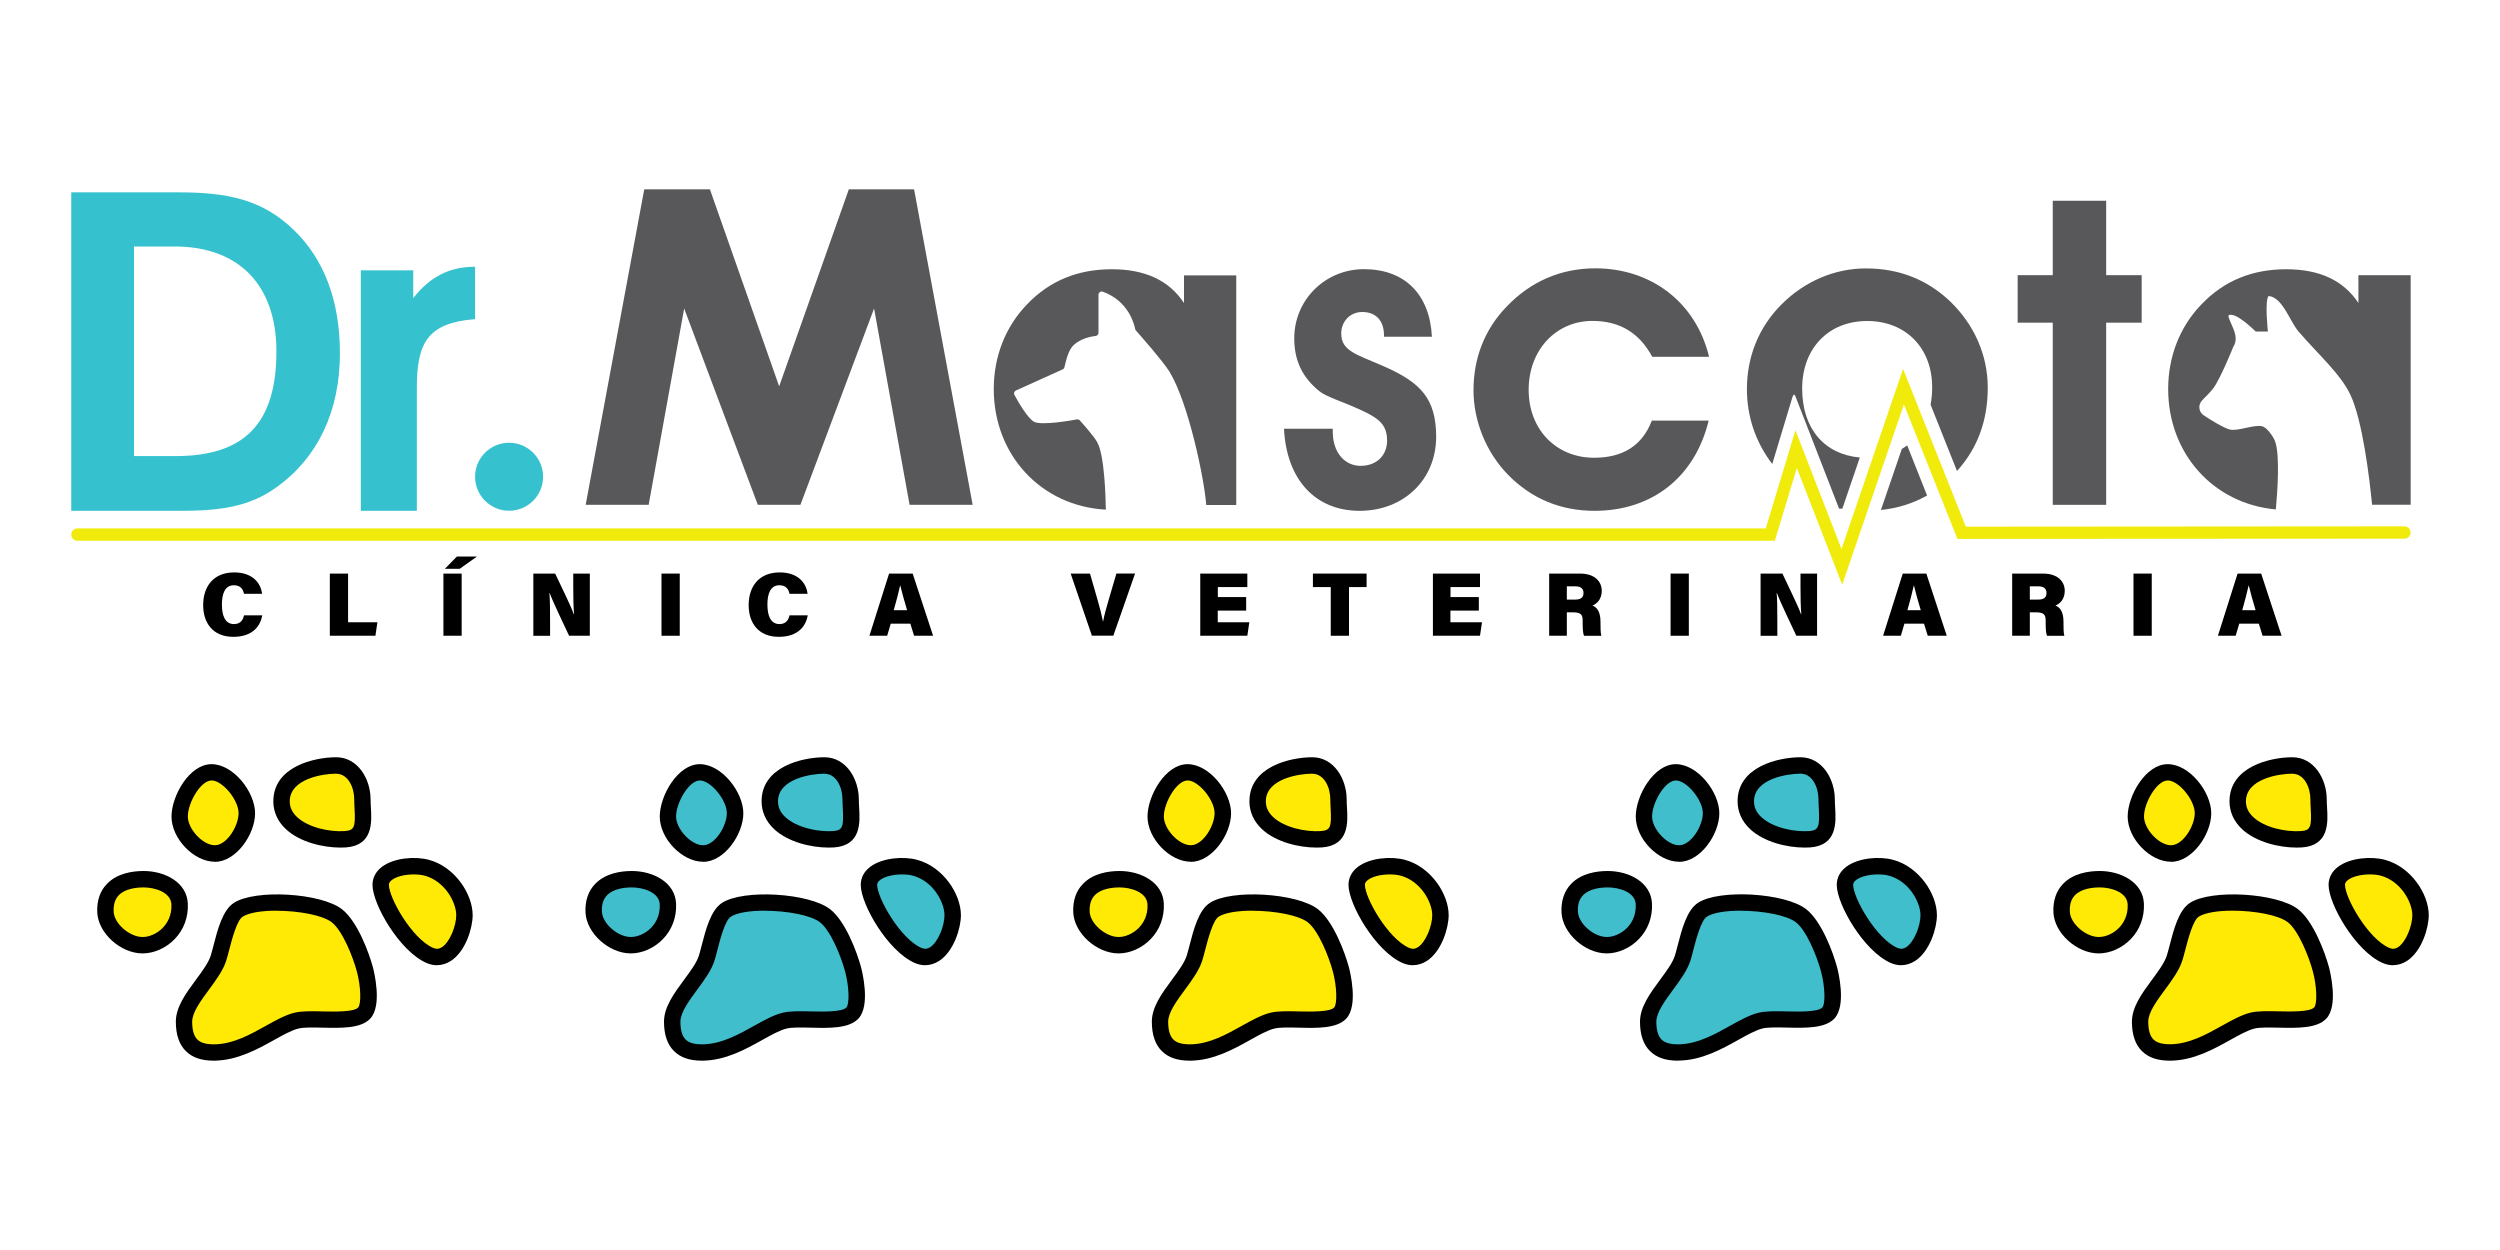 <?xml version="1.0" encoding="UTF-8"?><svg id="Capa_2" xmlns="http://www.w3.org/2000/svg" viewBox="0 0 300 150"><defs><style>.cls-1{fill:#f0eb0b;}.cls-2{fill:#ffea06;}.cls-3{fill:#40becb;}.cls-4{fill:#35c2ce;}.cls-5{fill:#58575a;}</style></defs><g><path d="m31.47,73.83c-.27,1.56-1.42,2.59-3.47,2.59-2.44,0-3.62-1.65-3.62-3.81s1.17-3.92,3.73-3.92c2.19,0,3.19,1.27,3.34,2.57h-2.17c-.1-.54-.41-1.03-1.22-1.03-1.06,0-1.43,1.01-1.43,2.31,0,1.18.3,2.35,1.45,2.35.87,0,1.11-.63,1.21-1.05h2.18Z"/><path d="m39.58,68.83h2.19v5.84h3.52l-.24,1.62h-5.47v-7.46Z"/><path d="m55.4,68.83v7.46h-2.19v-7.46h2.19Zm1.84-2.05l-2.08,1.48h-1.78l1.45-1.48h2.42Z"/><path d="m64,76.29v-7.46h2.62c.79,1.68,1.92,3.95,2.23,4.87h.04c-.08-.78-.1-2.09-.1-3.28v-1.59h1.99v7.46h-2.49c-.63-1.35-1.98-4.15-2.33-5.13h-.03c.07.7.08,2.15.08,3.46v1.68h-2Z"/><path d="m81.57,68.83v7.46h-2.19v-7.46h2.19Z"/><path d="m96.93,73.83c-.27,1.56-1.42,2.59-3.47,2.59-2.44,0-3.62-1.65-3.62-3.81s1.17-3.92,3.73-3.92c2.19,0,3.19,1.27,3.34,2.57h-2.17c-.1-.54-.41-1.03-1.22-1.03-1.06,0-1.43,1.01-1.43,2.31,0,1.18.3,2.35,1.45,2.35.87,0,1.11-.63,1.21-1.05h2.18Z"/><path d="m106.89,74.84l-.43,1.45h-2.13l2.36-7.46h2.83l2.45,7.46h-2.28l-.45-1.45h-2.34Zm1.96-1.62c-.35-1.17-.64-2.21-.81-2.94h-.03c-.17.8-.46,1.87-.76,2.94h1.6Z"/><path d="m131.03,76.29l-2.55-7.46h2.32l.92,3.2c.29,1,.46,1.68.63,2.52h.03c.14-.77.34-1.46.64-2.5l.95-3.23h2.24l-2.61,7.46h-2.58Z"/><path d="m149.53,73.27h-3.4v1.4h3.79l-.24,1.62h-5.65v-7.46h5.65v1.62h-3.54v1.2h3.4v1.62Z"/><path d="m159.68,70.45h-2.13v-1.62h6.44v1.62h-2.11v5.84h-2.19v-5.84Z"/><path d="m177.45,73.27h-3.4v1.4h3.79l-.24,1.62h-5.65v-7.46h5.65v1.62h-3.54v1.2h3.4v1.62Z"/><path d="m188.02,73.47v2.82h-2.12v-7.46h3.7c1.76,0,2.61.94,2.61,2.07,0,1.03-.6,1.56-1.12,1.77.47.16.97.66.97,1.93v.31c0,.46.01,1.07.1,1.39h-2.08c-.13-.32-.16-.86-.16-1.63v-.19c0-.64-.15-1-1.12-1h-.77Zm0-1.52h1.01c.73,0,.99-.3.99-.8s-.31-.79-.98-.79h-1.02v1.59Z"/><path d="m202.66,68.83v7.46h-2.19v-7.46h2.19Z"/><path d="m211.27,76.29v-7.46h2.62c.78,1.68,1.92,3.95,2.23,4.87h.04c-.08-.78-.1-2.09-.1-3.28v-1.59h1.99v7.46h-2.49c-.63-1.35-1.98-4.15-2.33-5.13h-.03c.07.7.08,2.15.08,3.46v1.68h-2Z"/><path d="m228.53,74.84l-.43,1.45h-2.13l2.36-7.46h2.83l2.45,7.46h-2.28l-.45-1.45h-2.34Zm1.96-1.62c-.35-1.17-.64-2.21-.81-2.94h-.03c-.17.8-.46,1.87-.76,2.94h1.6Z"/><path d="m243.58,73.47v2.82h-2.12v-7.46h3.7c1.76,0,2.61.94,2.61,2.07,0,1.03-.6,1.56-1.12,1.77.47.16.97.66.97,1.93v.31c0,.46.01,1.07.1,1.39h-2.08c-.13-.32-.16-.86-.16-1.63v-.19c0-.64-.15-1-1.12-1h-.77Zm0-1.52h1.01c.73,0,.99-.3.99-.8s-.32-.79-.98-.79h-1.02v1.59Z"/><path d="m258.21,68.83v7.46h-2.19v-7.46h2.19Z"/><path d="m268.71,74.84l-.43,1.45h-2.13l2.36-7.46h2.83l2.45,7.46h-2.28l-.45-1.45h-2.34Zm1.96-1.62c-.35-1.17-.64-2.21-.81-2.94h-.03c-.17.8-.46,1.87-.76,2.94h1.6Z"/></g><circle class="cls-4" cx="61.09" cy="57.21" r="4.08"/><g><path class="cls-4" d="m8.55,61.29V23.08h12.79c6.02,0,10.16.86,13.97,4.57,3.6,3.49,5.48,8.49,5.48,14.73,0,6.93-2.63,12.52-7.58,16.07-3.33,2.42-6.93,2.85-11.66,2.85h-13.01Zm24.62-19.13c0-7.95-4.52-12.58-12.2-12.58h-4.89v25.15h5c8.22,0,12.09-3.87,12.09-12.58Z"/><path class="cls-4" d="m50.02,46.57v14.73h-6.72v-28.86h6.29v3.33c1.99-2.53,4.3-3.76,7.42-3.76v6.29c-5.75.43-6.99,2.9-6.99,8.28Z"/></g><path class="cls-5" d="m109.15,60.58l-4.26-23.56-8.84,23.56h-5.11l-8.84-23.56-4.26,23.56h-7.56l7.03-37.86h7.88l8.31,23.64,8.36-23.64h7.83l7.03,37.86h-7.56Z"/><path class="cls-5" d="m159.93,51.8c0,2.51,1.44,4.1,3.34,4.1s3.18-1.23,3.18-3.03-.87-2.62-2.98-3.59c-2.41-1.13-4.31-1.64-5.18-2.36-2-1.64-2.98-3.64-2.98-6.31,0-4.67,3.75-8.31,8.36-8.31,4.87,0,7.9,2.98,8.16,8.11h-5.75v-.15c0-1.8-.98-2.82-2.62-2.82-1.44,0-2.51,1.13-2.51,2.57,0,2.15,1.85,2.51,5.23,4,4.26,1.9,6.16,3.8,6.16,8.41,0,5.13-3.9,8.88-9.18,8.88s-8.77-3.69-9.08-9.85h5.85v.36Z"/><path class="cls-5" d="m191.08,38.51c-4.31,0-7.64,3.44-7.64,8.26s3.34,8.16,7.85,8.16c3.49,0,5.8-1.49,6.93-4.46h6.82c-1.64,6.77-6.77,10.83-13.7,10.83-4.1,0-7.59-1.49-10.36-4.31-2.67-2.72-4.16-6.52-4.16-10.16,0-3.85,1.33-7.29,3.95-10.01,2.87-3.03,6.52-4.62,10.67-4.62,6.67,0,12.06,4.05,13.65,10.62h-6.82c-1.54-2.87-3.9-4.31-7.18-4.31Z"/><path class="cls-5" d="m246.33,38.72h-4.21v-5.7h4.21v-8.93h6.41v8.93h4.26v5.7h-4.26v21.86h-6.41v-21.86Z"/><path class="cls-5" d="m142.08,33.02v3.34c-1.8-2.72-4.67-4.05-8.67-4.05s-7.44,1.33-10.21,4.26c-2.57,2.67-3.95,6.26-3.95,10.11,0,7.92,5.68,14.05,13.45,14.48,0-.01,0-.02,0-.03-.02-1.43-.15-6.47-1.03-8.06-.39-.71-1.66-2.14-2.09-2.62-.09-.1-.22-.14-.35-.12-.87.16-4.26.74-5.13.29-.77-.4-1.92-2.4-2.37-3.23-.11-.2-.02-.44.18-.53l5.6-2.53c.11-.05.19-.14.22-.26.22-.91.49-2.12,1.15-2.7.87-.77,2.04-.99,2.61-1.06.19-.02.33-.19.33-.38v-4.56c0-.26.26-.46.51-.37,3.1,1.12,3.78,3.91,3.89,4.48.01.07.04.12.09.18.47.53,3.24,3.67,4.02,4.93,2.29,3.74,4.19,12.89,4.42,16.01h3.6v-27.55h-6.26Z"/><path class="cls-5" d="m283.01,33.02v3.34c-1.8-2.72-4.67-4.05-8.67-4.05s-7.44,1.33-10.21,4.26c-2.57,2.67-3.95,6.26-3.95,10.11,0,7.74,5.42,13.78,12.92,14.45.18-1.96.52-6.51-.09-8.17-.2-.55-.96-1.64-1.52-1.8-.95-.27-2.97.63-3.92.38-.75-.2-2.13-1.04-3.12-1.7-.62-.41-.71-1.27-.19-1.8.51-.52,1.08-1.11,1.3-1.4.87-1.11,2.45-5.06,2.45-5.06,0,0,.41-.51.22-1.42-.19-.9-1-2.2-.78-2.33.82-.47,3.23,1.95,3.23,1.95h1.47s-.41-3.7.08-4.26c1.69.15,2.55,3.07,3.63,4.31,2.65,3.03,5,5.07,6.17,7.51,1.49,3.11,2.32,10.16,2.62,13.23h4.63v-27.55h-6.26Z"/><g><g><path class="cls-2" d="m40.42,109.89c-2.25-1.75-9.62-2.14-11.83-.72-1.32.85-1.9,4.31-2.37,5.8-.75,2.39-4.13,5.13-4.14,7.64,0,2.98,1.63,3.72,3.67,3.69,3.96-.06,7.23-3.16,9.77-3.81,1.99-.51,6.83.49,8.16-.93.91-.97.42-3.96.09-5.23-.47-1.76-1.78-5.22-3.36-6.44Z"/><path d="m25.64,127.28c-1.46,0-2.55-.37-3.33-1.14-.81-.79-1.21-1.99-1.21-3.54,0-1.76,1.22-3.42,2.41-5.03.74-1,1.51-2.04,1.78-2.9.1-.31.2-.72.32-1.17.49-1.91,1.1-4.29,2.46-5.16,2.58-1.66,10.45-1.19,12.97.77h0c1.85,1.44,3.23,5.19,3.71,6.97.12.46,1.16,4.58-.32,6.15-1.12,1.2-3.47,1.14-5.73,1.09-1.12-.03-2.28-.05-2.91.11-.83.21-1.84.78-2.92,1.38-1.94,1.08-4.36,2.42-7.09,2.47-.05,0-.09,0-.14,0Zm7.54-18c-1.73,0-3.29.23-4.06.72-.7.45-1.3,2.76-1.62,4-.13.49-.24.93-.35,1.27-.37,1.17-1.23,2.35-2.07,3.48-.99,1.35-2.02,2.74-2.02,3.86,0,1.01.21,1.73.63,2.14.4.4,1.08.58,2.05.57,2.24-.03,4.32-1.19,6.16-2.22,1.19-.66,2.31-1.29,3.39-1.56.89-.23,2.13-.2,3.44-.17,1.48.03,3.73.08,4.25-.47.39-.42.32-2.55-.15-4.3-.5-1.87-1.76-4.95-3.01-5.92-1.13-.88-4.06-1.39-6.64-1.39Z"/></g><g><path class="cls-2" d="m29.62,97.58c0,2.01-1.82,4.85-3.84,4.85s-4.22-2.42-4.22-4.44,1.8-5.31,3.81-5.31,4.25,2.89,4.25,4.9Z"/><path d="m25.78,103.41c-2.53,0-5.2-2.79-5.2-5.42,0-2.49,2.15-6.29,4.8-6.29s5.23,3.37,5.23,5.89-2.27,5.83-4.82,5.83Zm-.41-9.75c-1.28,0-2.83,2.66-2.83,4.32,0,1.52,1.81,3.45,3.24,3.45s2.85-2.3,2.85-3.86-1.92-3.92-3.26-3.92Z"/></g><g><path class="cls-2" d="m21.56,108.48c.14,3.12-2.44,4.94-4.45,4.94s-4.37-1.96-4.45-3.97c-.14-3.24,2.56-3.95,4.57-3.95s4.24.97,4.33,2.98Z"/><path d="m17.11,114.41c-2.64,0-5.33-2.44-5.44-4.92-.06-1.41.33-2.56,1.16-3.42,1.23-1.28,3.07-1.55,4.4-1.55,2.55,0,5.2,1.35,5.31,3.92h0c.07,1.61-.48,3.11-1.56,4.23-1.04,1.09-2.49,1.74-3.88,1.74Zm.12-7.92c-.78,0-2.19.12-2.98.94-.45.47-.65,1.11-.61,1.98.06,1.42,1.91,3.03,3.47,3.03.84,0,1.79-.43,2.45-1.13.49-.52,1.07-1.42,1.01-2.78h0c-.07-1.49-2.04-2.04-3.34-2.04Z"/></g><g><path class="cls-2" d="m43.48,95.94c0,2.01.73,4.57-2.05,4.76-2.93.2-7.65-1.14-7.65-4.55s4.54-4.3,6.55-4.3,3.14,2.07,3.14,4.08Z"/><path d="m40.86,101.71c-2.12,0-4.89-.66-6.56-2.22-.98-.92-1.5-2.07-1.5-3.33,0-4.18,4.93-5.29,7.54-5.29s4.13,2.61,4.13,5.07c0,.33.02.67.04,1.01.1,1.69.27,4.51-3.01,4.74-.2.01-.42.02-.64.02Zm-.52-8.87c-1.55,0-5.57.6-5.57,3.32,0,.72.29,1.34.88,1.89,1.36,1.27,3.91,1.8,5.72,1.68,1.13-.08,1.3-.47,1.18-2.65-.02-.38-.04-.76-.04-1.13,0-1.5-.76-3.1-2.16-3.1Z"/></g><g><path class="cls-2" d="m55.73,109.83c0,2.01-1.61,5.93-4.17,4.82-2.8-1.23-5.88-6.45-5.88-8.47s3.58-2.58,5.53-2.05c2.8.76,4.52,3.68,4.52,5.69Z"/><path d="m52.45,115.83c-.42,0-.85-.09-1.28-.28-3.21-1.4-6.47-7.02-6.47-9.37,0-.84.39-1.59,1.12-2.15,1.44-1.1,4-1.3,5.65-.85,3.14.85,5.25,4.12,5.25,6.64,0,1.53-.83,4.32-2.6,5.48-.53.34-1.09.52-1.66.52Zm-2.8-10.9c-.98,0-2.04.22-2.63.67-.31.24-.35.43-.35.58,0,1.57,2.77,6.46,5.29,7.56.4.17.73.15,1.08-.08.96-.63,1.71-2.58,1.71-3.84,0-1.52-1.35-4.08-3.79-4.74-.37-.1-.83-.15-1.3-.15Z"/></g></g><g><g><path class="cls-3" d="m99.01,109.89c-2.25-1.75-9.62-2.14-11.83-.72-1.32.85-1.9,4.31-2.37,5.8-.75,2.39-4.13,5.13-4.14,7.64,0,2.98,1.63,3.72,3.67,3.69,3.96-.06,7.23-3.16,9.77-3.81,1.99-.51,6.83.49,8.16-.93.91-.97.42-3.96.09-5.23-.47-1.76-1.78-5.22-3.36-6.44Z"/><path d="m84.22,127.28c-1.46,0-2.55-.37-3.33-1.14-.81-.79-1.21-1.99-1.21-3.54,0-1.76,1.22-3.42,2.41-5.03.74-1,1.51-2.04,1.78-2.9.1-.31.2-.72.32-1.17.49-1.91,1.1-4.29,2.46-5.16,2.58-1.66,10.45-1.19,12.97.77h0c1.85,1.44,3.23,5.19,3.71,6.97.12.46,1.16,4.58-.32,6.15-1.12,1.2-3.46,1.15-5.73,1.09-1.12-.03-2.28-.05-2.91.11-.83.21-1.84.78-2.92,1.38-1.94,1.08-4.36,2.43-7.09,2.47-.05,0-.09,0-.14,0Zm7.54-18c-1.73,0-3.29.23-4.06.72-.7.45-1.3,2.76-1.61,4-.13.49-.24.93-.35,1.27-.37,1.17-1.23,2.35-2.07,3.48-.99,1.35-2.02,2.74-2.02,3.86,0,1.01.21,1.73.63,2.14.4.4,1.07.58,2.05.57,2.24-.03,4.32-1.19,6.16-2.22,1.19-.66,2.31-1.29,3.39-1.56.89-.23,2.13-.2,3.44-.17,1.48.03,3.73.08,4.25-.47.39-.42.32-2.55-.15-4.3-.5-1.87-1.76-4.95-3.01-5.92-1.13-.88-4.06-1.39-6.64-1.39Z"/></g><g><path class="cls-3" d="m88.21,97.58c0,2.01-1.82,4.85-3.84,4.85s-4.22-2.42-4.22-4.44,1.8-5.31,3.81-5.31,4.25,2.89,4.25,4.9Z"/><path d="m84.37,103.41c-2.53,0-5.2-2.79-5.2-5.42,0-2.49,2.15-6.29,4.8-6.29s5.23,3.37,5.23,5.89-2.27,5.83-4.82,5.83Zm-.41-9.75c-1.28,0-2.83,2.66-2.83,4.32,0,1.52,1.81,3.45,3.24,3.45s2.85-2.3,2.85-3.86-1.92-3.92-3.26-3.92Z"/></g><g><path class="cls-3" d="m80.15,108.48c.14,3.12-2.44,4.94-4.45,4.94s-4.37-1.96-4.45-3.97c-.14-3.24,2.56-3.95,4.57-3.95s4.24.97,4.33,2.98Z"/><path d="m75.7,114.41c-2.64,0-5.33-2.44-5.44-4.92-.06-1.41.33-2.56,1.16-3.42,1.23-1.28,3.07-1.55,4.4-1.55,2.55,0,5.2,1.35,5.31,3.92h0c.07,1.61-.48,3.11-1.56,4.23-1.04,1.09-2.49,1.74-3.88,1.74Zm.12-7.92c-.78,0-2.19.12-2.98.94-.45.47-.65,1.11-.61,1.98.06,1.42,1.91,3.03,3.47,3.03.84,0,1.79-.43,2.46-1.13.49-.52,1.07-1.42,1.01-2.78h0c-.07-1.49-2.04-2.04-3.35-2.04Z"/></g><g><path class="cls-3" d="m102.07,95.94c0,2.01.73,4.57-2.05,4.76-2.93.2-7.65-1.14-7.65-4.55s4.54-4.3,6.55-4.3,3.14,2.07,3.14,4.08Z"/><path d="m99.45,101.71c-2.12,0-4.89-.66-6.56-2.22-.98-.92-1.5-2.07-1.5-3.33,0-4.18,4.93-5.29,7.54-5.29s4.13,2.61,4.13,5.07c0,.33.02.67.04,1.01.1,1.69.27,4.51-3.01,4.74-.2.01-.42.02-.64.02Zm-.52-8.87c-1.55,0-5.57.6-5.57,3.32,0,.72.29,1.34.88,1.89,1.36,1.27,3.91,1.8,5.72,1.68,1.13-.08,1.3-.47,1.18-2.65-.02-.38-.04-.76-.04-1.13,0-1.5-.76-3.1-2.16-3.1Z"/></g><g><path class="cls-3" d="m114.32,109.83c0,2.01-1.61,5.93-4.17,4.82-2.8-1.23-5.88-6.45-5.88-8.47s3.58-2.58,5.53-2.05c2.8.76,4.52,3.68,4.52,5.69Z"/><path d="m111.04,115.83c-.42,0-.85-.09-1.28-.28-3.21-1.4-6.47-7.02-6.47-9.37,0-.84.39-1.59,1.12-2.15,1.44-1.1,4.01-1.3,5.65-.85,3.14.85,5.25,4.12,5.25,6.64,0,1.53-.83,4.32-2.6,5.48-.53.34-1.09.52-1.66.52Zm-2.8-10.9c-.98,0-2.04.22-2.63.67-.31.24-.35.43-.35.58,0,1.57,2.77,6.46,5.29,7.56.4.17.73.15,1.08-.08.96-.63,1.71-2.58,1.71-3.84,0-1.52-1.35-4.08-3.79-4.74-.37-.1-.83-.15-1.3-.15Z"/></g></g><g><g><path class="cls-2" d="m157.54,109.89c-2.25-1.75-9.62-2.14-11.83-.72-1.32.85-1.9,4.31-2.37,5.8-.75,2.39-4.13,5.13-4.14,7.64,0,2.98,1.63,3.72,3.67,3.69,3.96-.06,7.23-3.16,9.77-3.81,1.99-.51,6.83.49,8.16-.93.91-.97.42-3.96.09-5.23-.47-1.76-1.78-5.22-3.36-6.44Z"/><path d="m142.76,127.28c-1.46,0-2.55-.37-3.33-1.14-.81-.79-1.21-1.99-1.21-3.54,0-1.76,1.22-3.42,2.41-5.03.74-1,1.51-2.04,1.78-2.9.1-.31.2-.72.32-1.17.49-1.91,1.1-4.29,2.46-5.16,2.58-1.66,10.45-1.19,12.97.77h0c1.85,1.44,3.23,5.19,3.71,6.97.12.46,1.16,4.58-.32,6.15-1.12,1.2-3.46,1.15-5.73,1.09-1.12-.03-2.28-.05-2.91.11-.83.21-1.84.78-2.92,1.38-1.94,1.08-4.36,2.43-7.09,2.47-.05,0-.09,0-.14,0Zm7.54-18c-1.73,0-3.29.23-4.06.72-.7.45-1.3,2.76-1.62,4-.13.49-.24.93-.35,1.27-.37,1.17-1.23,2.35-2.07,3.48-.99,1.35-2.02,2.74-2.02,3.86,0,1.01.21,1.73.63,2.14.4.4,1.07.58,2.05.57,2.24-.03,4.32-1.19,6.16-2.22,1.19-.66,2.31-1.29,3.39-1.56.89-.23,2.13-.2,3.44-.17,1.48.03,3.73.08,4.25-.47.39-.42.32-2.55-.15-4.3-.5-1.87-1.76-4.95-3.01-5.92-1.13-.88-4.06-1.39-6.63-1.39Z"/></g><g><path class="cls-2" d="m146.74,97.58c0,2.01-1.82,4.85-3.84,4.85s-4.22-2.42-4.22-4.44,1.8-5.31,3.81-5.31,4.25,2.89,4.25,4.9Z"/><path d="m142.9,103.41c-2.53,0-5.2-2.79-5.2-5.42,0-2.49,2.15-6.29,4.8-6.29s5.23,3.37,5.23,5.89-2.27,5.83-4.82,5.83Zm-.41-9.75c-1.28,0-2.83,2.66-2.83,4.32,0,1.52,1.81,3.45,3.24,3.45s2.85-2.3,2.85-3.86-1.92-3.92-3.26-3.92Z"/></g><g><path class="cls-2" d="m138.68,108.48c.14,3.12-2.44,4.94-4.45,4.94s-4.37-1.96-4.45-3.97c-.14-3.24,2.56-3.95,4.57-3.95s4.24.97,4.33,2.98Z"/><path d="m134.23,114.41c-2.64,0-5.33-2.44-5.44-4.92-.06-1.41.33-2.56,1.16-3.42,1.23-1.28,3.07-1.55,4.4-1.55,2.55,0,5.2,1.35,5.31,3.92h0c.07,1.61-.48,3.11-1.56,4.23-1.04,1.09-2.49,1.74-3.88,1.74Zm.12-7.92c-.78,0-2.19.12-2.98.94-.45.47-.65,1.11-.61,1.98.06,1.42,1.91,3.03,3.47,3.03.84,0,1.79-.43,2.46-1.13.49-.52,1.07-1.42,1.01-2.78h0c-.07-1.49-2.04-2.04-3.35-2.04Z"/></g><g><path class="cls-2" d="m160.61,95.94c0,2.01.73,4.57-2.05,4.76-2.93.2-7.65-1.14-7.65-4.55s4.54-4.3,6.55-4.3,3.14,2.07,3.14,4.08Z"/><path d="m157.99,101.71c-2.12,0-4.89-.66-6.56-2.22-.98-.92-1.5-2.07-1.5-3.33,0-4.18,4.93-5.29,7.54-5.29s4.13,2.61,4.13,5.07c0,.33.02.67.04,1.01.1,1.69.27,4.51-3.01,4.74-.2.01-.42.02-.64.02Zm-.52-8.87c-1.55,0-5.57.6-5.57,3.32,0,.72.29,1.34.88,1.89,1.36,1.27,3.91,1.8,5.72,1.68,1.13-.08,1.3-.47,1.18-2.65-.02-.38-.04-.76-.04-1.13,0-1.5-.76-3.1-2.16-3.1Z"/></g><g><path class="cls-2" d="m172.85,109.83c0,2.01-1.61,5.93-4.17,4.82-2.8-1.23-5.88-6.45-5.88-8.47s3.58-2.58,5.53-2.05c2.8.76,4.52,3.68,4.52,5.69Z"/><path d="m169.57,115.83c-.42,0-.85-.09-1.28-.28-3.21-1.4-6.47-7.02-6.47-9.37,0-.84.39-1.59,1.12-2.15,1.44-1.1,4-1.3,5.65-.85,3.14.85,5.25,4.12,5.25,6.64,0,1.53-.83,4.32-2.6,5.48-.53.34-1.09.52-1.66.52Zm-2.8-10.9c-.98,0-2.04.22-2.63.67-.31.24-.35.43-.35.58,0,1.57,2.77,6.46,5.29,7.56.39.17.73.15,1.08-.08.96-.63,1.71-2.58,1.71-3.84,0-1.52-1.35-4.08-3.79-4.74-.37-.1-.83-.15-1.3-.15Z"/></g></g><g><g><path class="cls-2" d="m275.15,109.89c-2.25-1.75-9.62-2.14-11.83-.72-1.32.85-1.9,4.31-2.37,5.8-.75,2.39-4.13,5.13-4.14,7.64,0,2.98,1.63,3.72,3.67,3.69,3.96-.06,7.23-3.16,9.77-3.81,1.99-.51,6.83.49,8.16-.93.91-.97.42-3.96.09-5.23-.47-1.76-1.78-5.22-3.36-6.44Z"/><path d="m260.37,127.28c-1.46,0-2.55-.37-3.33-1.14-.81-.79-1.21-1.99-1.21-3.54,0-1.76,1.22-3.42,2.41-5.03.74-1,1.5-2.04,1.78-2.9.1-.31.2-.72.32-1.16.49-1.91,1.1-4.3,2.46-5.17,2.58-1.66,10.46-1.19,12.97.77h0c1.85,1.44,3.23,5.19,3.71,6.97.12.46,1.16,4.58-.32,6.15-1.12,1.19-3.46,1.14-5.73,1.09-1.12-.02-2.28-.05-2.91.11-.83.21-1.84.78-2.92,1.38-1.94,1.08-4.36,2.43-7.09,2.47-.05,0-.09,0-.14,0Zm7.54-18c-1.73,0-3.29.23-4.06.72-.7.45-1.3,2.76-1.62,4-.13.49-.24.92-.35,1.26-.37,1.17-1.23,2.35-2.07,3.48-.99,1.35-2.02,2.74-2.02,3.86,0,1.01.21,1.73.63,2.14.4.4,1.09.58,2.05.57,2.24-.03,4.32-1.19,6.16-2.22,1.19-.66,2.31-1.29,3.38-1.56.89-.23,2.13-.2,3.44-.17,1.49.03,3.73.08,4.25-.47.39-.42.32-2.55-.15-4.3-.5-1.87-1.76-4.95-3.01-5.92h0c-1.13-.88-4.06-1.39-6.63-1.39Z"/></g><g><path class="cls-2" d="m264.35,97.58c0,2.01-1.82,4.85-3.84,4.85s-4.22-2.42-4.22-4.44,1.8-5.31,3.81-5.31,4.25,2.89,4.25,4.9Z"/><path d="m260.52,103.41c-2.53,0-5.2-2.79-5.2-5.42,0-2.49,2.15-6.29,4.8-6.29s5.23,3.37,5.23,5.89-2.27,5.83-4.82,5.83Zm-.41-9.75c-1.28,0-2.83,2.66-2.83,4.32,0,1.52,1.81,3.45,3.24,3.45s2.85-2.3,2.85-3.86-1.92-3.92-3.26-3.92Z"/></g><g><path class="cls-2" d="m256.3,108.48c.14,3.12-2.44,4.94-4.45,4.94s-4.37-1.96-4.45-3.97c-.14-3.24,2.56-3.95,4.57-3.95s4.24.97,4.33,2.98Z"/><path d="m251.85,114.41c-2.64,0-5.33-2.44-5.44-4.92-.06-1.41.33-2.56,1.15-3.42,1.23-1.28,3.07-1.55,4.4-1.55,2.55,0,5.2,1.35,5.31,3.92h0c.07,1.61-.48,3.11-1.56,4.23-1.04,1.09-2.49,1.74-3.88,1.74Zm.12-7.92c-.78,0-2.19.12-2.98.94-.45.47-.65,1.11-.61,1.98.06,1.42,1.91,3.03,3.47,3.03.85,0,1.79-.43,2.46-1.13.49-.52,1.07-1.42,1.01-2.78h0c-.07-1.5-2.04-2.04-3.35-2.04Z"/></g><g><path class="cls-2" d="m278.22,95.94c0,2.01.73,4.57-2.05,4.76-2.93.2-7.65-1.14-7.65-4.55s4.54-4.3,6.55-4.3,3.14,2.07,3.14,4.08Z"/><path d="m275.6,101.71c-2.12,0-4.89-.66-6.56-2.22-.98-.92-1.5-2.07-1.5-3.33,0-4.18,4.93-5.29,7.54-5.29s4.13,2.61,4.13,5.07c0,.33.02.67.04,1.01.1,1.69.27,4.51-3.01,4.74-.2.01-.42.02-.64.02Zm-.52-8.87c-1.55,0-5.57.6-5.57,3.32,0,.72.29,1.34.88,1.89,1.35,1.27,3.9,1.8,5.72,1.68,1.13-.08,1.3-.47,1.18-2.65-.02-.38-.04-.76-.04-1.13,0-1.5-.76-3.1-2.16-3.1Z"/></g><g><path class="cls-2" d="m290.46,109.83c0,2.01-1.61,5.93-4.17,4.82-2.8-1.23-5.88-6.45-5.88-8.47s3.58-2.58,5.53-2.05c2.8.76,4.52,3.68,4.52,5.69Z"/><path d="m287.18,115.83c-.42,0-.85-.09-1.28-.28-3.21-1.4-6.47-7.02-6.47-9.37,0-.84.39-1.59,1.12-2.15,1.44-1.1,4-1.3,5.65-.85,3.14.85,5.25,4.12,5.25,6.64,0,1.53-.83,4.32-2.6,5.48-.53.34-1.09.52-1.66.52Zm-2.8-10.9c-.98,0-2.04.22-2.63.67-.31.24-.35.44-.35.58,0,1.57,2.77,6.46,5.29,7.56.4.17.73.15,1.08-.08.96-.63,1.71-2.58,1.71-3.84,0-1.52-1.35-4.08-3.79-4.74-.37-.1-.83-.15-1.3-.15Z"/></g></g><g><g><path class="cls-3" d="m216.13,109.89c-2.25-1.75-9.62-2.14-11.83-.72-1.32.85-1.9,4.31-2.37,5.8-.75,2.39-4.13,5.13-4.14,7.64,0,2.98,1.63,3.72,3.67,3.69,3.96-.06,7.23-3.16,9.77-3.81,1.99-.51,6.83.49,8.16-.93.91-.97.42-3.96.09-5.23-.47-1.76-1.78-5.22-3.36-6.44Z"/><path d="m201.34,127.28c-1.46,0-2.55-.37-3.33-1.14-.81-.79-1.21-1.99-1.21-3.54,0-1.76,1.22-3.42,2.41-5.03.74-1,1.51-2.04,1.78-2.9.1-.31.2-.72.32-1.17.49-1.91,1.1-4.29,2.46-5.17,2.57-1.66,10.45-1.19,12.97.77h0c1.85,1.44,3.23,5.19,3.71,6.97.12.46,1.16,4.57-.32,6.15-1.12,1.2-3.47,1.14-5.73,1.09-1.12-.03-2.28-.05-2.91.11-.83.21-1.84.78-2.92,1.38-1.94,1.08-4.36,2.43-7.09,2.47-.05,0-.09,0-.14,0Zm7.54-18c-1.73,0-3.29.23-4.06.72-.7.45-1.3,2.76-1.62,4-.13.49-.24.93-.35,1.27-.37,1.17-1.23,2.34-2.07,3.48-.99,1.35-2.02,2.74-2.02,3.86,0,1.01.21,1.73.63,2.14.4.4,1.07.58,2.05.57,2.24-.03,4.32-1.19,6.16-2.22,1.19-.66,2.31-1.29,3.39-1.56.89-.23,2.13-.2,3.44-.17,1.48.03,3.73.08,4.25-.47.39-.42.32-2.55-.15-4.3-.5-1.87-1.76-4.95-3.01-5.92h0c-1.13-.88-4.06-1.39-6.64-1.39Z"/></g><g><path class="cls-3" d="m205.33,97.58c0,2.01-1.82,4.85-3.84,4.85s-4.22-2.42-4.22-4.44,1.8-5.31,3.81-5.31,4.25,2.89,4.25,4.9Z"/><path d="m201.49,103.41c-2.53,0-5.2-2.79-5.2-5.42,0-2.49,2.15-6.29,4.8-6.29s5.23,3.37,5.23,5.89-2.27,5.83-4.82,5.83Zm-.41-9.75c-1.28,0-2.83,2.66-2.83,4.32,0,1.52,1.81,3.45,3.24,3.45s2.85-2.3,2.85-3.86-1.92-3.92-3.26-3.92Z"/></g><g><path class="cls-3" d="m197.27,108.48c.14,3.12-2.44,4.94-4.45,4.94s-4.37-1.96-4.45-3.97c-.14-3.24,2.56-3.95,4.57-3.95s4.24.97,4.33,2.98Z"/><path d="m192.82,114.41c-2.64,0-5.33-2.44-5.44-4.92-.06-1.41.33-2.56,1.15-3.42,1.23-1.28,3.07-1.55,4.4-1.55,2.55,0,5.2,1.35,5.31,3.92h0c.07,1.61-.48,3.11-1.56,4.23-1.04,1.09-2.49,1.74-3.88,1.74Zm.12-7.92c-.78,0-2.19.12-2.98.94-.45.47-.65,1.11-.61,1.98.06,1.42,1.91,3.03,3.47,3.03.84,0,1.79-.43,2.46-1.13.49-.52,1.07-1.42,1.01-2.78h0c-.06-1.5-2.04-2.04-3.34-2.04Z"/></g><g><path class="cls-3" d="m219.19,95.94c0,2.01.73,4.57-2.05,4.76-2.93.2-7.65-1.14-7.65-4.55s4.54-4.3,6.55-4.3,3.14,2.07,3.14,4.08Z"/><path d="m216.57,101.71c-2.12,0-4.89-.66-6.56-2.22-.98-.92-1.5-2.07-1.5-3.33,0-4.18,4.93-5.29,7.54-5.29s4.13,2.61,4.13,5.07c0,.33.02.67.04,1.01.1,1.69.27,4.51-3.01,4.74-.2.01-.42.02-.64.02Zm-.52-8.87c-1.55,0-5.57.6-5.57,3.32,0,.72.29,1.34.88,1.89,1.35,1.27,3.9,1.8,5.72,1.68,1.13-.08,1.3-.48,1.18-2.66-.02-.38-.04-.76-.04-1.13,0-1.5-.76-3.1-2.16-3.1Z"/></g><g><path class="cls-3" d="m231.44,109.83c0,2.01-1.61,5.93-4.17,4.82-2.8-1.23-5.88-6.45-5.88-8.47s3.58-2.58,5.53-2.05c2.8.76,4.52,3.68,4.52,5.69Z"/><path d="m228.16,115.83c-.42,0-.85-.09-1.28-.28-3.21-1.4-6.47-7.02-6.47-9.37,0-.84.39-1.59,1.12-2.15,1.44-1.1,4-1.3,5.65-.85,3.14.85,5.25,4.12,5.25,6.64,0,1.53-.83,4.32-2.6,5.48-.53.34-1.09.52-1.66.52Zm-2.8-10.9c-.98,0-2.04.22-2.63.67-.31.24-.35.43-.35.58,0,1.57,2.77,6.46,5.29,7.56.4.17.73.15,1.08-.08.96-.63,1.71-2.58,1.71-3.84,0-1.52-1.35-4.08-3.79-4.74-.37-.1-.83-.15-1.3-.15Z"/></g></g><g><path class="cls-5" d="m228.85,53.45c-.2.15-.41.29-.63.42l-2.51,7.33c2.01-.21,3.86-.79,5.54-1.74l-2.39-6.02Z"/><path class="cls-5" d="m215.14,47.56c.05-.17.09-.19.15-.19s.08.01.16.18l5.24,13.49h.39s2.1-6.14,2.1-6.14c-4.22-.37-6.92-3.42-6.92-8.27s3.18-8.11,7.8-8.11,7.8,3.23,7.8,7.95c0,.74-.07,1.44-.19,2.09l3.17,7.96c2.48-2.74,3.69-6.07,3.69-10s-1.64-7.59-4.52-10.36c-2.77-2.62-6.11-3.95-10.11-3.95-3.74,0-7.34,1.54-10.11,4.31s-4.13,6.29-4.16,10.06c-.02,3.4,1.05,6.49,3.04,9.1l2.45-8.11Z"/></g><path class="cls-1" d="m221.07,70.18l-5.45-14.02-2.64,8.73H9.29c-.41,0-.74-.33-.74-.74h0c0-.41.33-.74.74-.74h202.6l3.56-11.78,5.53,14.24,7.39-21.6,7.53,18.93,52.63-.04c.41,0,.74.34.74.75h0c0,.4-.33.73-.74.73l-53.64.03-6.42-16.14-7.41,21.65Z"/></svg>